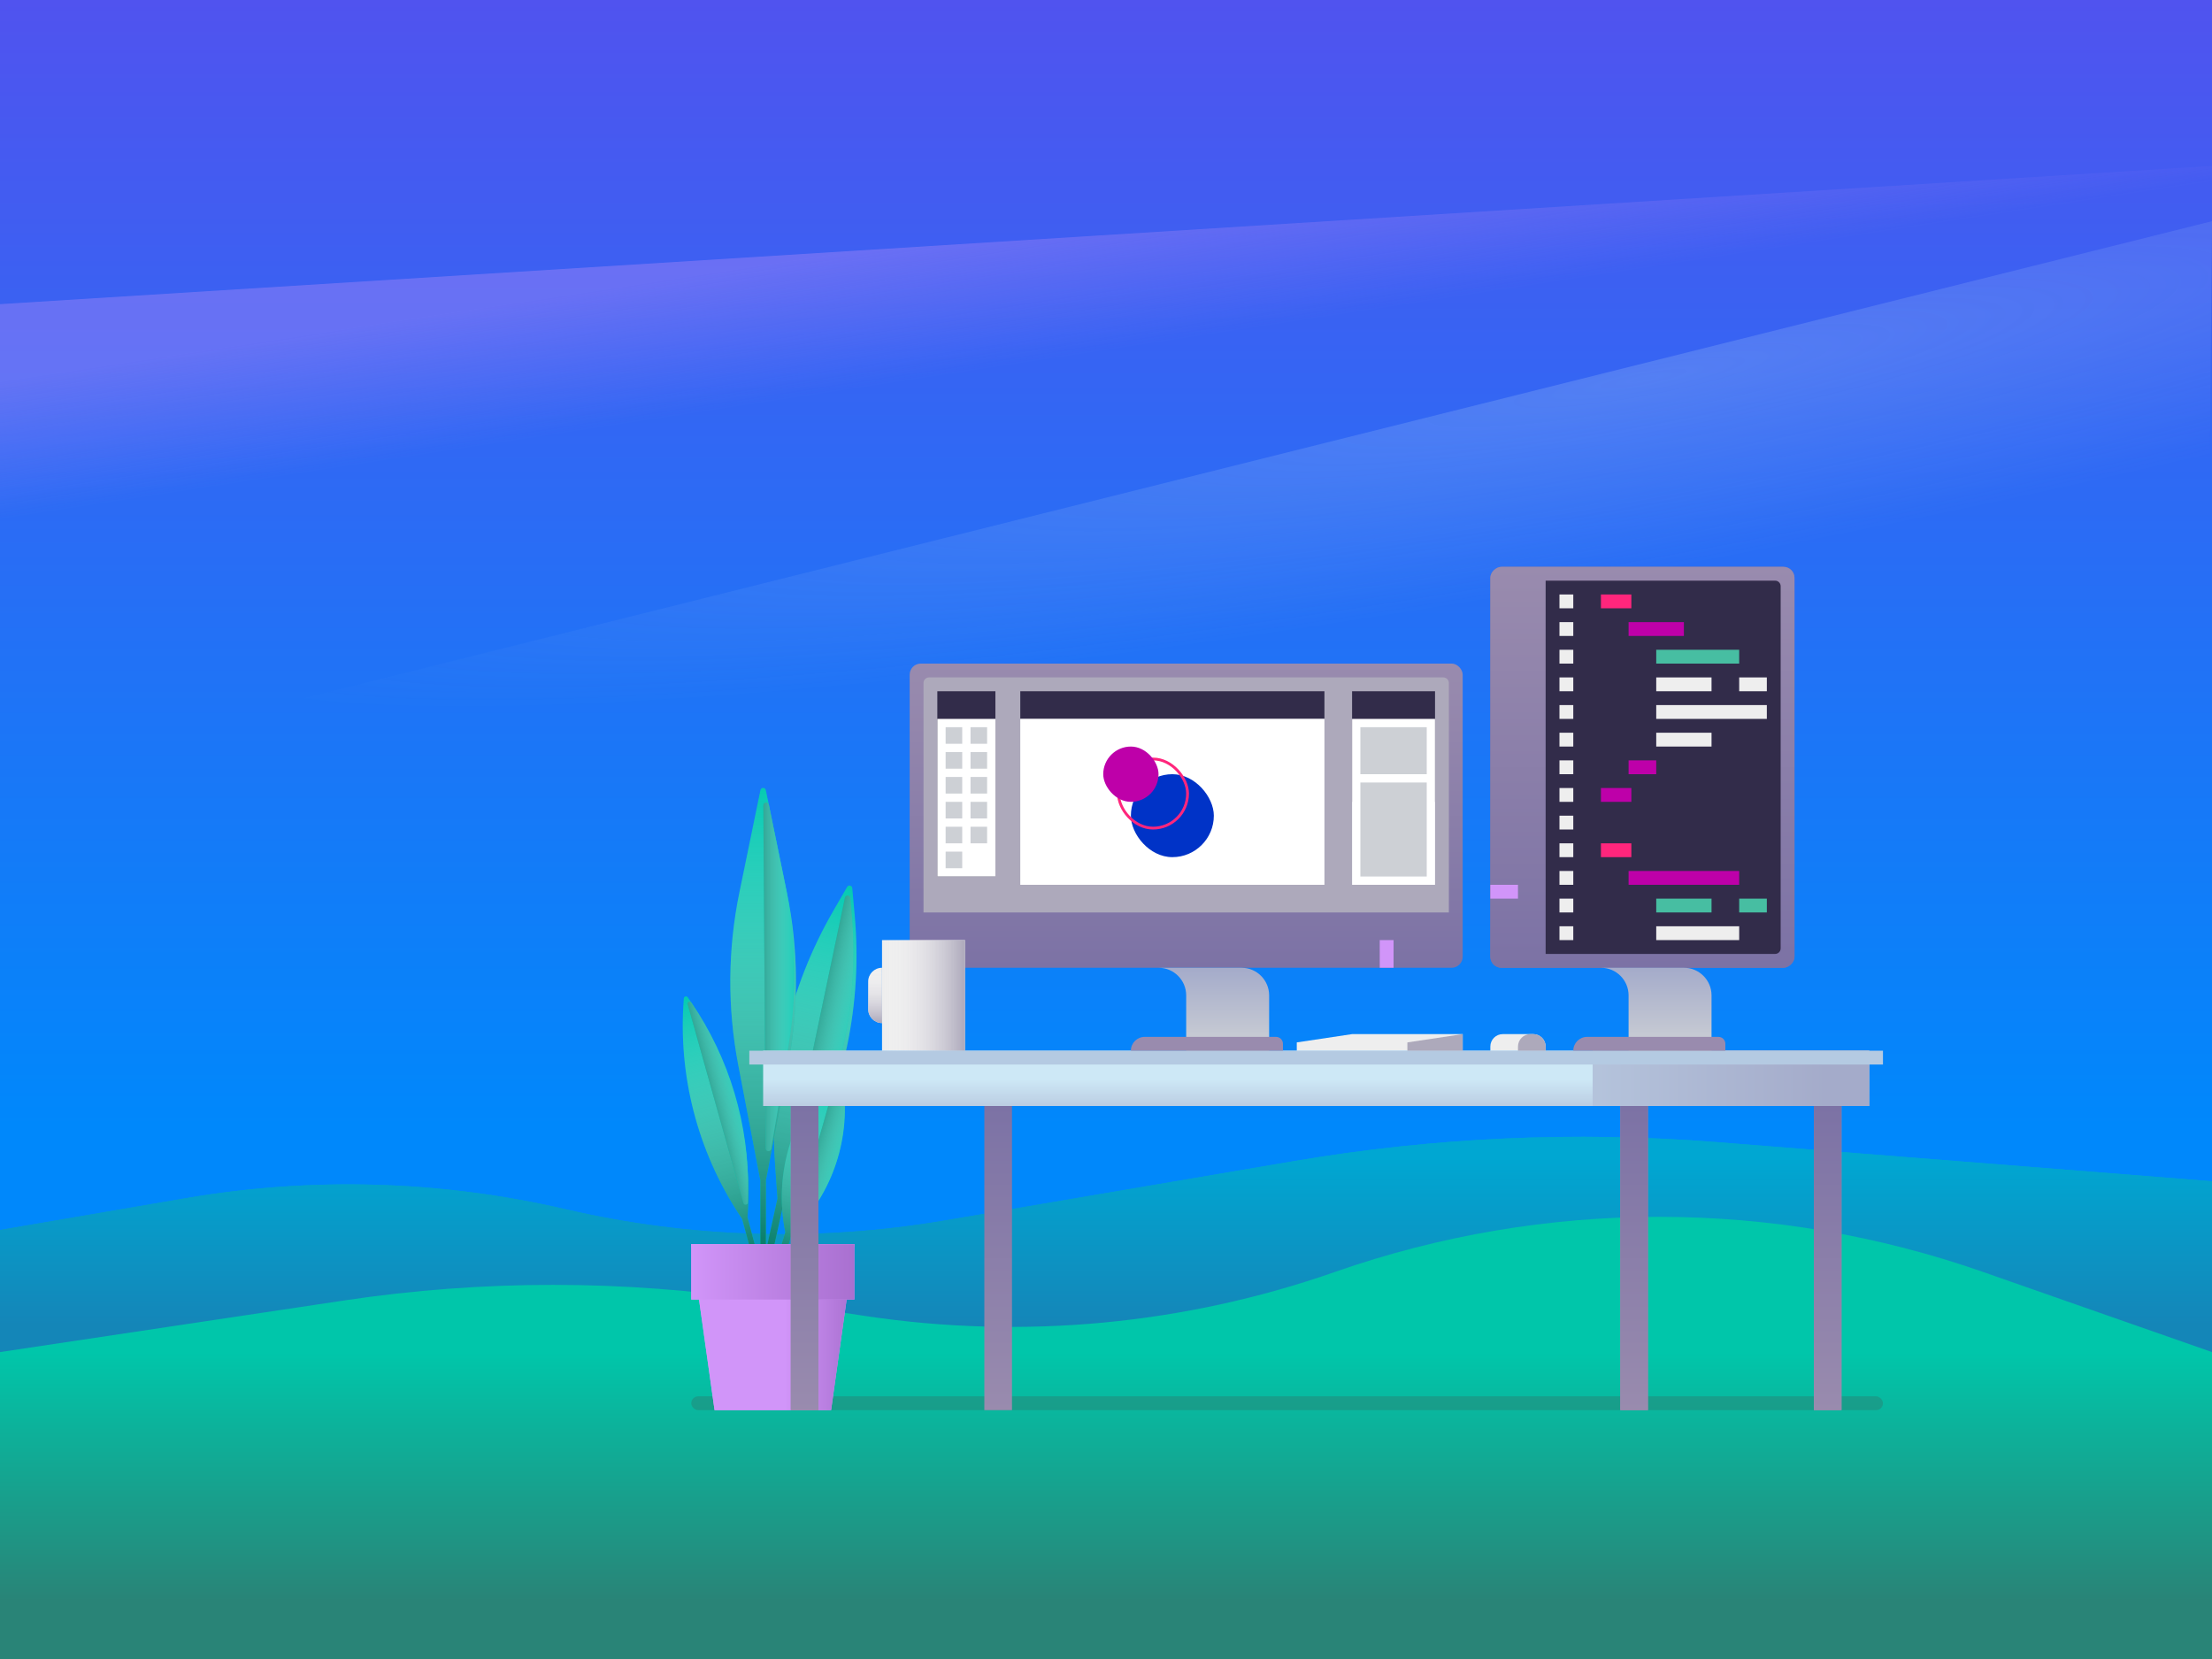     <svg width="800" height="600" viewBox="0 0 800 600" fill="none" xmlns="http://www.w3.org/2000/svg"><rect x="0" y="0" width="800" height="600" fill="#808080" stroke="none"/><g clip-path="url(#clip0)"><rect width="800" height="600" fill="white"/><rect width="800" height="510" fill="url(#paint0_linear)"/><path d="M800 80L799.096 180L0 330L0 280L800 80Z" fill="url(#paint1_radial)" fill-opacity="0.2"/><path d="M0 110L800 60V80L0 210V110Z" fill="url(#paint2_linear)" fill-opacity="0.3"/><path d="M0 444.852L67.259 433.34C112.848 425.537 159.534 426.903 204.589 437.356C249.519 447.78 296.073 449.167 341.544 441.435L468.118 419.914C518.562 411.338 569.873 409.038 620.881 413.069L800 427.222V519H0V444.852Z" fill="url(#paint3_linear)"/><path d="M0 444.852L67.259 433.34C112.848 425.537 159.534 426.903 204.589 437.356C249.519 447.78 296.073 449.167 341.544 441.435L468.118 419.914C518.562 411.338 569.873 409.038 620.881 413.069L800 427.222V519H0V444.852Z" fill="#0088FB" fill-opacity="0.5"/><path d="M0 489L124.56 470.316C174.574 462.814 225.426 462.814 275.44 470.316L313.164 475.974C370.193 484.529 428.448 479.043 482.878 459.992C558.704 433.453 641.296 433.453 717.122 459.992L800 489V600H0V489Z" fill="url(#paint4_linear)"/><rect x="250" y="505" width="431" height="5" rx="2.5" fill="#298477" fill-opacity="0.5"/><path d="M280.299 420.676L281.196 433.461L276.089 456.599L278.53 457.138L283.637 434L289.832 422.78C305.254 394.85 311.973 362.948 309.128 331.172L308.234 321.188C308.147 320.215 306.861 319.931 306.372 320.777L301.359 329.457C285.401 357.083 278.068 388.85 280.299 420.676Z" fill="#00C9B1"/><path d="M280.299 420.676L281.196 433.461L276.089 456.599L278.53 457.138L283.637 434L289.832 422.78C305.254 394.85 311.973 362.948 309.128 331.172L308.234 321.188C308.147 320.215 306.861 319.931 306.372 320.777L301.359 329.457C285.401 357.083 278.068 388.85 280.299 420.676Z" fill="url(#paint5_linear)"/><path d="M308.03 330.163L307.551 324.772C307.45 323.626 305.813 323.53 305.577 324.655L284.289 426.197C284.049 427.34 285.628 427.897 286.159 426.857L291.197 416.974C304.852 390.193 310.685 360.107 308.03 330.163Z" fill="#00C9B1"/><path d="M308.03 330.163L307.551 324.772C307.45 323.626 305.813 323.53 305.577 324.655L284.289 426.197C284.049 427.34 285.628 427.897 286.159 426.857L291.197 416.974C304.852 390.193 310.685 360.107 308.03 330.163Z" fill="url(#paint6_linear)"/><path d="M280.336 457.698L284.023 445.63C279.613 423.843 286.838 401.241 303.124 386.112C303.348 385.904 303.714 386.015 303.784 386.314C308.832 407.962 302.191 430.741 286.357 446.343L282.669 458.411L280.336 457.698Z" fill="#00C9B1"/><path d="M280.336 457.698L284.023 445.63C279.613 423.843 286.838 401.241 303.124 386.112C303.348 385.904 303.714 386.015 303.784 386.314C308.832 407.962 302.191 430.741 286.357 446.343L282.669 458.411L280.336 457.698Z" fill="url(#paint7_linear)"/><path d="M287.56 445.023L289.259 443.161C303.061 428.027 308.558 407.084 303.967 387.122C303.877 386.729 303.323 386.715 303.212 387.103L286.845 444.625C286.724 445.052 287.261 445.351 287.56 445.023Z" fill="#00C9B1"/><path d="M287.56 445.023L289.259 443.161C303.061 428.027 308.558 407.084 303.967 387.122C303.877 386.729 303.323 386.715 303.212 387.103L286.845 444.625C286.724 445.052 287.261 445.351 287.56 445.023Z" fill="url(#paint8_linear)"/><path d="M266.999 385.162L275 426.833V456H277V426.833L285.001 385.162C288.962 364.533 288.822 343.327 284.589 322.753L276.979 285.761C276.76 284.697 275.24 284.697 275.021 285.761L267.411 322.753C263.178 343.327 263.038 364.533 266.999 385.162Z" fill="#00C9B1"/><path d="M266.999 385.162L275 426.833V456H277V426.833L285.001 385.162C288.962 364.533 288.822 343.327 284.589 322.753L276.979 285.761C276.76 284.697 275.24 284.697 275.021 285.761L267.411 322.753C263.178 343.327 263.038 364.533 266.999 385.162Z" fill="url(#paint9_linear)"/><path d="M284.039 320.357L278.05 291.036C277.808 289.851 276.062 290.034 276.07 291.243L276.921 415.334C276.93 416.557 278.705 416.699 278.907 415.493L285.059 378.916C288.325 359.5 287.979 339.648 284.039 320.357Z" fill="#00C9B1"/><path d="M284.039 320.357L278.05 291.036C277.808 289.851 276.062 290.034 276.07 291.243L276.921 415.334C276.93 416.557 278.705 416.699 278.907 415.493L285.059 378.916C288.325 359.5 287.979 339.648 284.039 320.357Z" fill="url(#paint10_linear)"/><path d="M267.386 439.271L268.412 440.832L272.79 457.17L274.722 456.653L270.344 440.315L270.452 438.449C272.053 410.836 264.411 383.476 248.732 360.689C248.317 360.085 247.374 360.338 247.316 361.068C245.131 388.642 252.192 416.157 267.386 439.271Z" fill="#00C9B1"/><path d="M267.386 439.271L268.412 440.832L272.79 457.17L274.722 456.653L270.344 440.315L270.452 438.449C272.053 410.836 264.411 383.476 248.732 360.689C248.317 360.085 247.374 360.338 247.316 361.068C245.131 388.642 252.192 416.157 267.386 439.271Z" fill="url(#paint11_linear)"/><path d="M270.455 434.891L270.528 431.335C271.03 406.829 263.854 382.78 250.005 362.556C249.535 361.871 248.468 362.37 248.692 363.17L268.878 435.092C269.128 435.982 270.436 435.815 270.455 434.891Z" fill="#00C9B1"/><path d="M270.455 434.891L270.528 431.335C271.03 406.829 263.854 382.78 250.005 362.556C249.535 361.871 248.468 362.37 248.692 363.17L268.878 435.092C269.128 435.982 270.436 435.815 270.455 434.891Z" fill="url(#paint12_linear)"/><path d="M250 450H309L300.571 510H258.429L250 450Z" fill="#D195F9"/><path d="M250 450H309L300.571 510H258.429L250 450Z" fill="url(#paint13_linear)"/><rect x="250" y="450" width="59" height="20" fill="#D195F9"/><rect x="250" y="450" width="59" height="20" fill="url(#paint14_linear)"/><rect x="276" y="380" width="400" height="20" fill="url(#paint15_linear)"/><rect x="576" y="380" width="100" height="20" fill="#A4ABCA"/><rect x="576" y="380" width="100" height="20" fill="url(#paint16_linear)"/><rect x="656" y="400" width="10" height="110" fill="#998BAE"/><rect x="656" y="400" width="10" height="110" fill="url(#paint17_linear)"/><rect x="586" y="400" width="10" height="110" fill="#998BAE"/><rect x="586" y="400" width="10" height="110" fill="url(#paint18_linear)"/><rect x="356" y="400" width="10" height="110" fill="url(#paint19_linear)"/><rect x="286" y="400" width="10" height="110" fill="#998BAE"/><rect x="286" y="400" width="10" height="110" fill="url(#paint20_linear)"/><rect x="271" y="380" width="410" height="5" fill="#B4CAE2"/><rect x="329" y="240" width="200" height="110" rx="4" fill="url(#paint21_linear)"/><path d="M334 247C334 245.895 334.895 245 336 245H522C523.104 245 524 245.895 524 247V330H334V247Z" fill="#ADA9BB"/><rect x="369" y="250" width="110" height="10" fill="#322C4A"/><rect width="30" height="40" transform="matrix(1 0 0 -1 489 290)" fill="#322C4A"/><rect width="30" height="60" transform="matrix(1 0 0 -1 489 320)" fill="white"/><rect width="24" height="17" transform="matrix(1 0 0 -1 492 280)" fill="#CDD0D5"/><rect width="24" height="34" transform="matrix(1 0 0 -1 492 317)" fill="#CDD0D5"/><rect width="21" height="67" transform="matrix(1 0 0 -1 339 317)" fill="#322C4A"/><rect width="21" height="57" transform="matrix(1 0 0 -1 339 317)" fill="white"/><rect width="6" height="6" transform="matrix(1 0 0 -1 342 269)" fill="#CDD0D5"/><rect width="6" height="6" transform="matrix(1 0 0 -1 351 269)" fill="#CDD0D5"/><rect width="6" height="6" transform="matrix(1 0 0 -1 342 278)" fill="#CDD0D5"/><rect width="6" height="6" transform="matrix(1 0 0 -1 351 278)" fill="#CDD0D5"/><rect width="6" height="6" transform="matrix(1 0 0 -1 342 287)" fill="#CDD0D5"/><rect width="6" height="6" transform="matrix(1 0 0 -1 351 287)" fill="#CDD0D5"/><rect width="6" height="6" transform="matrix(1 0 0 -1 342 296)" fill="#CDD0D5"/><rect width="6" height="6" transform="matrix(1 0 0 -1 351 296)" fill="#CDD0D5"/><rect width="6" height="6" transform="matrix(1 0 0 -1 342 305)" fill="#CDD0D5"/><rect width="6" height="6" transform="matrix(1 0 0 -1 351 305)" fill="#CDD0D5"/><rect width="6" height="6" transform="matrix(1 0 0 -1 342 314)" fill="#CDD0D5"/><rect width="110" height="60" transform="matrix(1 0 0 -1 369 320)" fill="white"/><rect x="499" y="340" width="5" height="10" fill="#D195F9"/><path d="M449 350H419C424.523 350 429 354.477 429 360V380H459V360C459 354.477 454.523 350 449 350Z" fill="url(#paint22_linear)"/><path d="M409 380C409 377.238 411.238 375 414 375H461.5C462.88 375 464 376.119 464 377.5V380H409Z" fill="#998BAE"/><rect x="409" y="280" width="30" height="30" rx="15" fill="#0033C7"/><rect x="404.5" y="274.5" width="25" height="25" rx="12.5" stroke="#FF267C"/><rect x="399" y="270" width="20" height="20" rx="10" fill="#BE00A9"/><rect x="319" y="340" width="30" height="40" fill="#EEEEEE"/><rect x="319" y="340" width="30" height="40" fill="url(#paint23_linear)"/><path d="M314 355C314 352.238 316.238 350 319 350V370C316.238 370 314 367.761 314 365V355Z" fill="#EEEEEE"/><path d="M314 355C314 352.238 316.238 350 319 350V370C316.238 370 314 367.761 314 365V355Z" fill="url(#paint24_linear)"/><rect x="649" y="205" width="145" height="110" rx="4" transform="rotate(90 649 205)" fill="#7C72A5"/><rect x="649" y="205" width="145" height="110" rx="4" transform="rotate(90 649 205)" fill="url(#paint25_linear)"/><path d="M642 210C643.104 210 644 210.895 644 212L644 343C644 344.104 643.104 345 642 345L559 345L559 210L642 210Z" fill="#322C4A"/><rect x="549" y="320" width="5" height="10" transform="rotate(90 549 320)" fill="#D195F9"/><path d="M609 350H579C584.523 350 589 354.477 589 360V380H619V360C619 354.477 614.523 350 609 350Z" fill="url(#paint26_linear)"/><path d="M569 380C569 377.238 571.238 375 574 375H621.5C622.88 375 624 376.119 624 377.5V380H569Z" fill="#998BAE"/><rect x="564" y="215" width="5" height="5" fill="#EEEEEE"/><rect x="579" y="215" width="11" height="5" fill="#FF267C"/><rect x="589" y="225" width="20" height="5" fill="#BE00A9"/><rect x="589" y="275" width="10" height="5" fill="#BE00A9"/><rect x="599" y="235" width="30" height="5" fill="#47BEA2"/><rect x="599" y="245" width="20" height="5" fill="#EEEEEE"/><rect x="599" y="255" width="40" height="5" fill="#EEEEEE"/><rect x="599" y="265" width="20" height="5" fill="#EEEEEE"/><rect x="629" y="245" width="10" height="5" fill="#EEEEEE"/><rect x="579" y="285" width="11" height="5" fill="#BE00A9"/><rect x="579" y="305" width="11" height="5" fill="#FF267C"/><rect x="589" y="315" width="40" height="5" fill="#BE00A9"/><rect x="599" y="325" width="20" height="5" fill="#47BEA2"/><rect x="599" y="335" width="30" height="5" fill="#EEEEEE"/><rect x="629" y="325" width="10" height="5" fill="#47BEA2"/><rect x="564" y="225" width="5" height="5" fill="#EEEEEE"/><rect x="564" y="235" width="5" height="5" fill="#EEEEEE"/><rect x="564" y="245" width="5" height="5" fill="#EEEEEE"/><rect x="564" y="255" width="5" height="5" fill="#EEEEEE"/><rect x="564" y="265" width="5" height="5" fill="#EEEEEE"/><rect x="564" y="275" width="5" height="5" fill="#EEEEEE"/><rect x="564" y="285" width="5" height="5" fill="#EEEEEE"/><rect x="564" y="295" width="5" height="5" fill="#EEEEEE"/><rect x="564" y="305" width="5" height="5" fill="#EEEEEE"/><rect x="564" y="315" width="5" height="5" fill="#EEEEEE"/><rect x="564" y="335" width="5" height="5" fill="#EEEEEE"/><rect x="564" y="325" width="5" height="5" fill="#EEEEEE"/><path d="M469 380H489H529V374H489L469 377V380Z" fill="#EEEEEE"/><path d="M509 377L529 374V380H509V377Z" fill="#ADA9BB"/><path d="M539 378.5C539 376.015 541.014 374 543.5 374H554.5C556.985 374 559 376.015 559 378.5V380H539V378.5Z" fill="#EEEEEE"/><path d="M549 378.5C549 376.015 551.014 374 553.5 374H554.5C556.985 374 559 376.015 559 378.5V380H549V378.5Z" fill="#ADA9BB"/></g><defs><linearGradient id="paint0_linear" x1="400" y1="0" x2="400" y2="510" gradientUnits="userSpaceOnUse"><stop stop-color="#5053EF"/><stop offset="0.8" stop-color="#0088FB"/></linearGradient><radialGradient id="paint1_radial" cx="0" cy="0" r="1" gradientUnits="userSpaceOnUse" gradientTransform="translate(595.5 137) rotate(79.584) scale(69.139 545.394)"><stop stop-color="#CDE8F6"/><stop offset="1" stop-color="#CDE8F6" stop-opacity="0"/></radialGradient><linearGradient id="paint2_linear" x1="400" y1="60" x2="410" y2="125.5" gradientUnits="userSpaceOnUse"><stop offset="0.253" stop-color="#D195F9"/><stop offset="1" stop-color="#D195F9" stop-opacity="0"/></linearGradient><linearGradient id="paint3_linear" x1="428.815" y1="418.926" x2="428.815" y2="479.045" gradientUnits="userSpaceOnUse"><stop stop-color="#00C6AA"/><stop offset="1" stop-color="#298477"/></linearGradient><linearGradient id="paint4_linear" x1="400" y1="489" x2="400" y2="579" gradientUnits="userSpaceOnUse"><stop stop-color="#00C6AA"/><stop offset="1" stop-color="#298477"/><stop offset="1" stop-color="#298477"/></linearGradient><linearGradient id="paint5_linear" x1="259" y1="452.827" x2="289.643" y2="314" gradientUnits="userSpaceOnUse"><stop stop-color="#007664"/><stop offset="1" stop-color="white" stop-opacity="0"/></linearGradient><linearGradient id="paint6_linear" x1="300.854" y1="316.723" x2="324.046" y2="321.842" gradientUnits="userSpaceOnUse"><stop stop-color="#007664"/><stop offset="1" stop-color="white" stop-opacity="0"/></linearGradient><linearGradient id="paint7_linear" x1="264" y1="452.707" x2="286.125" y2="380.296" gradientUnits="userSpaceOnUse"><stop stop-color="#007664"/><stop offset="1" stop-color="white" stop-opacity="0"/></linearGradient><linearGradient id="paint8_linear" x1="297.793" y1="383.861" x2="319.963" y2="390.635" gradientUnits="userSpaceOnUse"><stop stop-color="#007664"/><stop offset="1" stop-color="white" stop-opacity="0"/></linearGradient><linearGradient id="paint9_linear" x1="261" y1="456" x2="261" y2="281" gradientUnits="userSpaceOnUse"><stop stop-color="#007664"/><stop offset="1" stop-color="white" stop-opacity="0"/></linearGradient><linearGradient id="paint10_linear" x1="271" y1="281" x2="290" y2="281" gradientUnits="userSpaceOnUse"><stop stop-color="#007664"/><stop offset="1" stop-color="white" stop-opacity="0"/></linearGradient><linearGradient id="paint11_linear" x1="259.267" y1="460.794" x2="233" y2="362.765" gradientUnits="userSpaceOnUse"><stop stop-color="#007664"/><stop offset="1" stop-color="white" stop-opacity="0"/></linearGradient><linearGradient id="paint12_linear" x1="242.659" y1="360.176" x2="261.012" y2="355.259" gradientUnits="userSpaceOnUse"><stop stop-color="#007664"/><stop offset="1" stop-color="white" stop-opacity="0"/></linearGradient><linearGradient id="paint13_linear" x1="309" y1="487.5" x2="283.714" y2="487.5" gradientUnits="userSpaceOnUse"><stop stop-color="#A970D0"/><stop offset="1" stop-color="#D195F9"/></linearGradient><linearGradient id="paint14_linear" x1="309" y1="450" x2="250" y2="450" gradientUnits="userSpaceOnUse"><stop stop-color="#A970D0"/><stop offset="1" stop-color="#D195F9"/></linearGradient><linearGradient id="paint15_linear" x1="476" y1="380" x2="476" y2="412" gradientUnits="userSpaceOnUse"><stop offset="0.326" stop-color="#CDE8F6"/><stop offset="1" stop-color="#A4ABCA"/></linearGradient><linearGradient id="paint16_linear" x1="660.5" y1="380" x2="450" y2="380" gradientUnits="userSpaceOnUse"><stop stop-color="#A4ABCA"/><stop offset="1" stop-color="#CDE8F6"/></linearGradient><linearGradient id="paint17_linear" x1="661" y1="400" x2="661" y2="510" gradientUnits="userSpaceOnUse"><stop stop-color="#7C72A5"/><stop offset="1" stop-color="#998BAE"/></linearGradient><linearGradient id="paint18_linear" x1="591" y1="400" x2="591" y2="510" gradientUnits="userSpaceOnUse"><stop stop-color="#7C72A5"/><stop offset="1" stop-color="#998BAE"/></linearGradient><linearGradient id="paint19_linear" x1="361" y1="400" x2="361" y2="510" gradientUnits="userSpaceOnUse"><stop stop-color="#7C72A5"/><stop offset="1" stop-color="#998BAE"/></linearGradient><linearGradient id="paint20_linear" x1="291" y1="400" x2="291" y2="510" gradientUnits="userSpaceOnUse"><stop stop-color="#7C72A5"/><stop offset="1" stop-color="#998BAE"/></linearGradient><linearGradient id="paint21_linear" x1="429" y1="240" x2="429" y2="350" gradientUnits="userSpaceOnUse"><stop stop-color="#998BAE"/><stop offset="1" stop-color="#7C72A5"/></linearGradient><linearGradient id="paint22_linear" x1="439" y1="350" x2="439" y2="380" gradientUnits="userSpaceOnUse"><stop stop-color="#A4ABCA"/><stop offset="1" stop-color="#CDD0D5"/></linearGradient><linearGradient id="paint23_linear" x1="349" y1="380" x2="319" y2="380" gradientUnits="userSpaceOnUse"><stop stop-color="#ADA9BB"/><stop offset="1" stop-color="white" stop-opacity="0"/></linearGradient><linearGradient id="paint24_linear" x1="309" y1="370" x2="309" y2="350" gradientUnits="userSpaceOnUse"><stop stop-color="#ADA9BB"/><stop offset="1" stop-color="white" stop-opacity="0"/></linearGradient><linearGradient id="paint25_linear" x1="794" y1="315" x2="649" y2="315" gradientUnits="userSpaceOnUse"><stop stop-color="#7C72A5"/><stop offset="1" stop-color="#998BAE"/></linearGradient><linearGradient id="paint26_linear" x1="599" y1="350" x2="599" y2="380" gradientUnits="userSpaceOnUse"><stop stop-color="#A4ABCA"/><stop offset="1" stop-color="#CDD0D5"/></linearGradient><clipPath id="clip0"><rect width="800" height="600" fill="white"/></clipPath></defs></svg>
